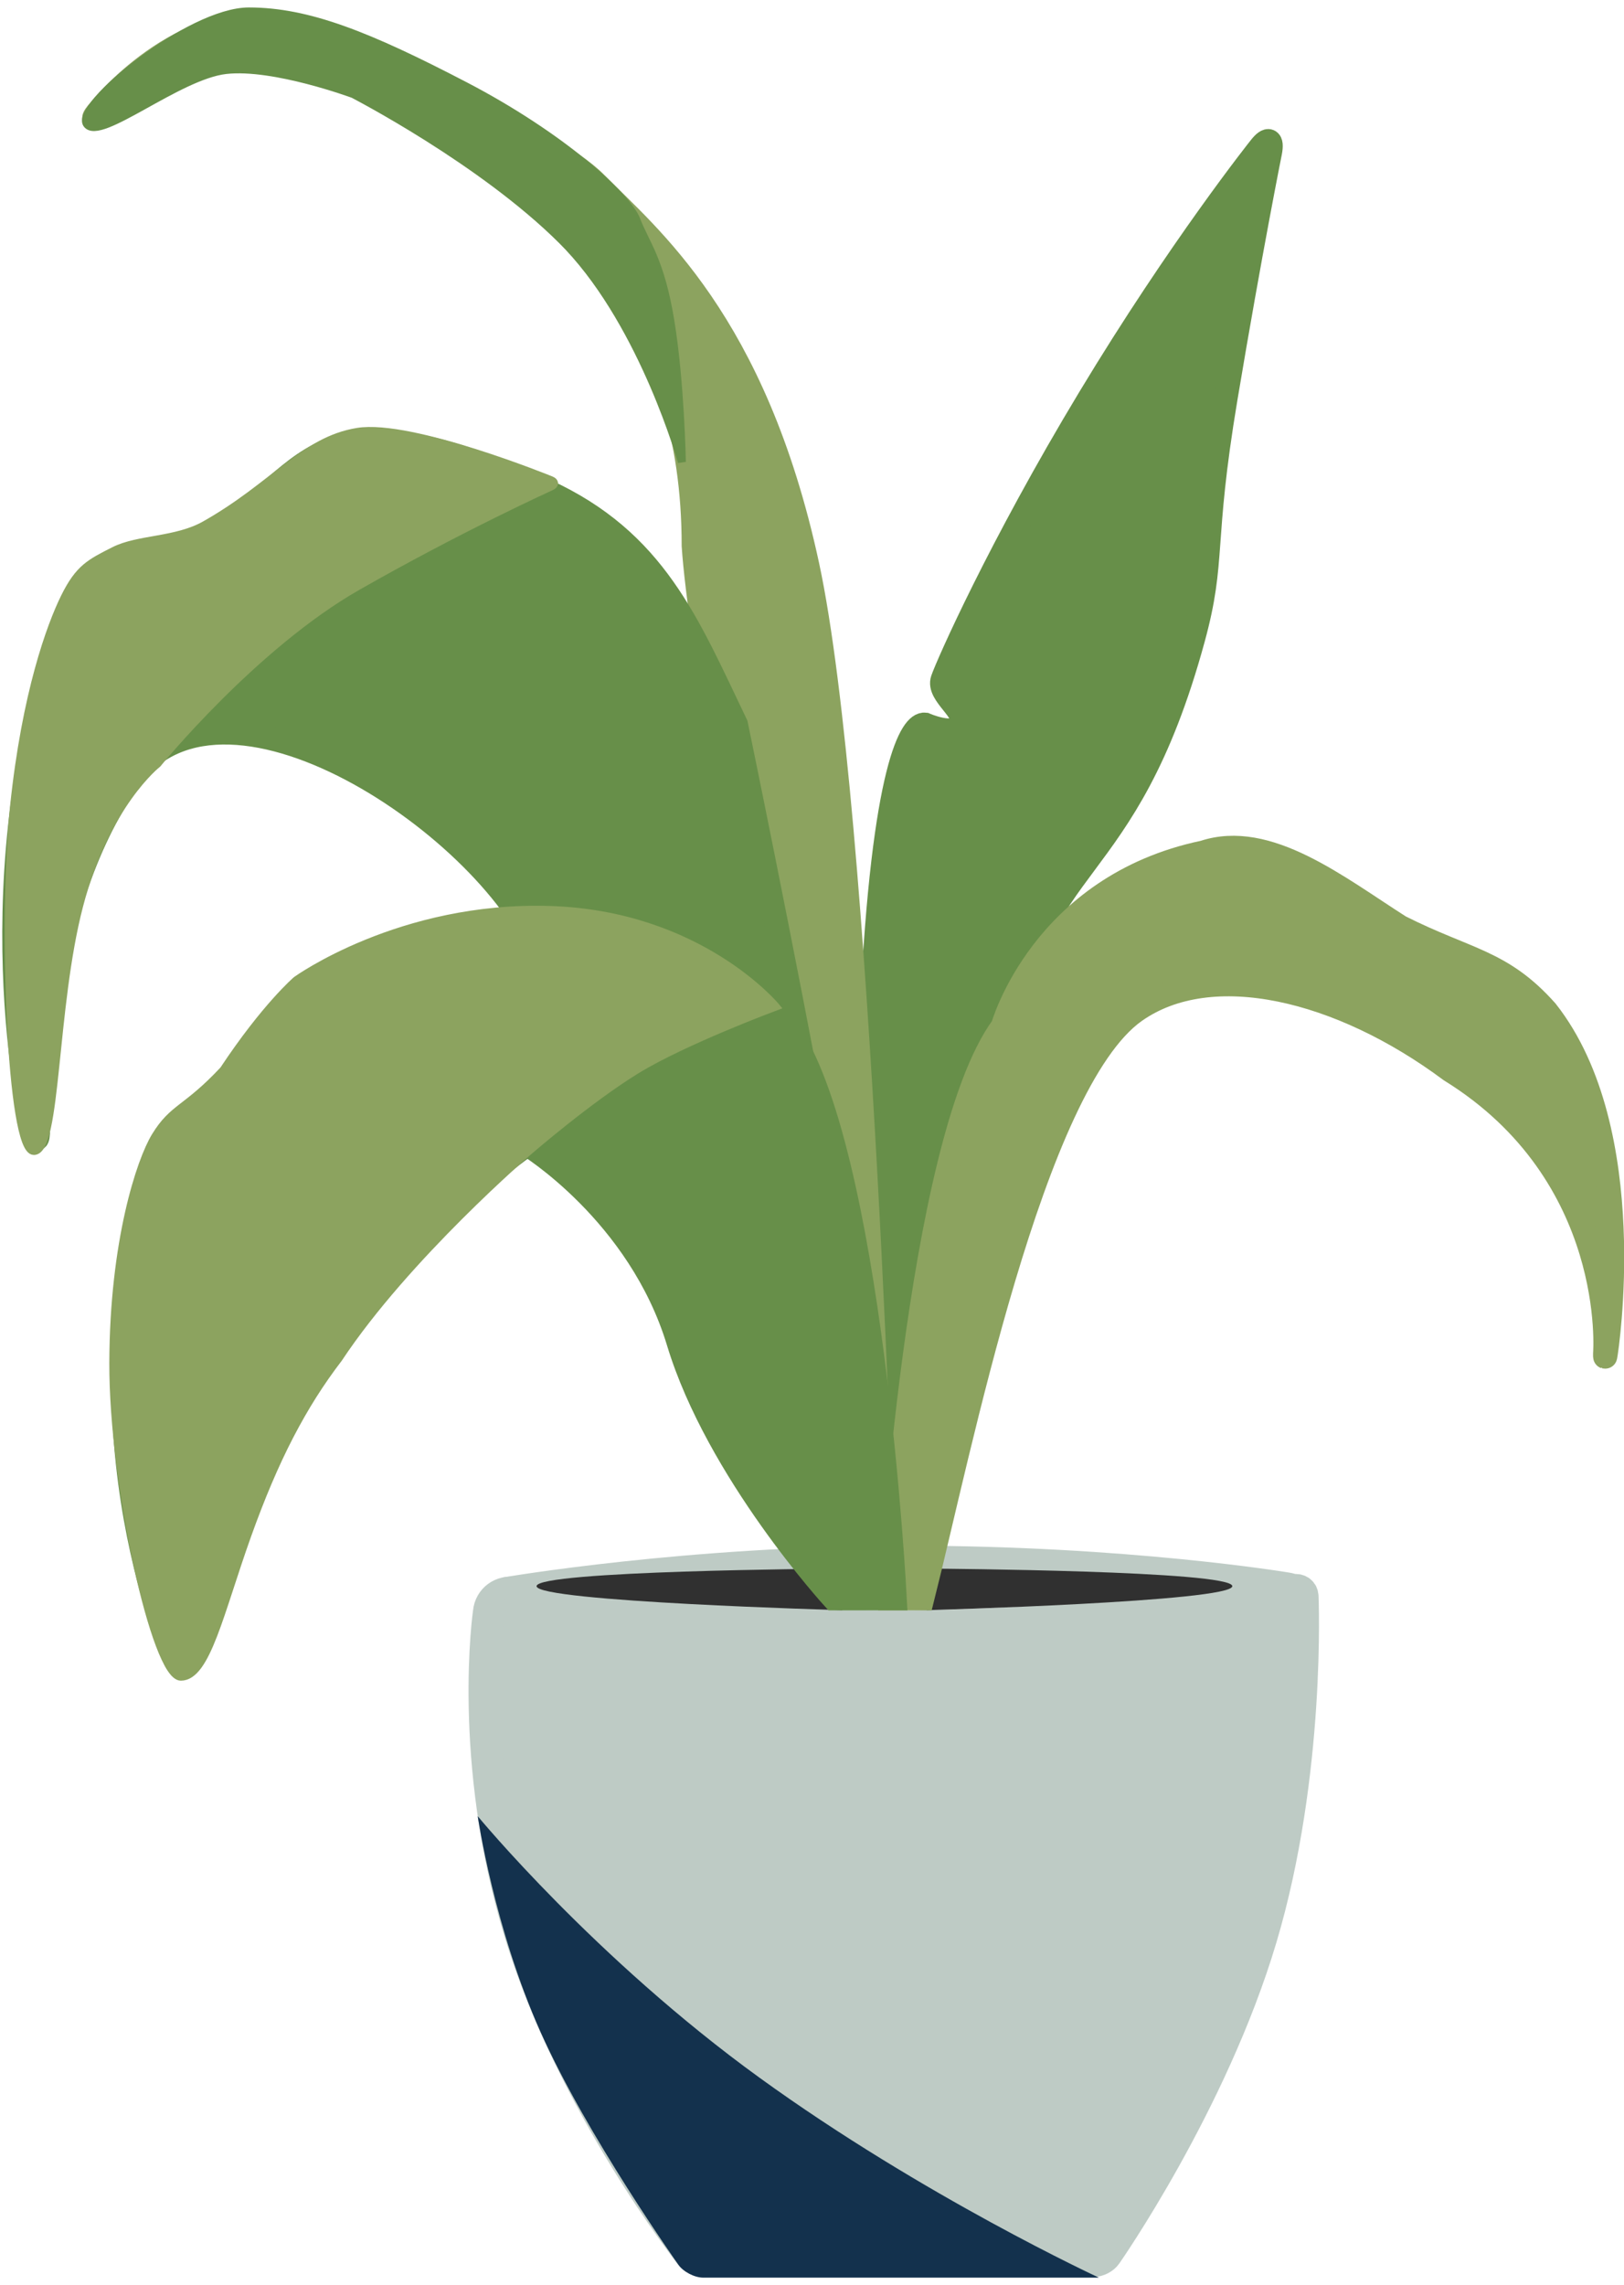 <?xml version="1.0" encoding="UTF-8"?>
<svg width="204px" height="287px" viewBox="0 0 204 287" version="1.1" xmlns="http://www.w3.org/2000/svg" xmlns:xlink="http://www.w3.org/1999/xlink">
    <!-- Generator: Sketch 43.2 (39069) - http://www.bohemiancoding.com/sketch -->
    <title>Pot</title>
    <desc>Created with Sketch.</desc>
    <defs></defs>
    <g id="Page-1" stroke="none" stroke-width="1" fill="none" fill-rule="evenodd">
        <g id="Desktop-Landscape" transform="translate(-954, -243)">
            <g id="Pot" transform="translate(955, 244)">
                <g id="Group-2">
                    <path d="M63.667,199.077 C62.039,198.768 60.563,199.847 60.407,201.494 C60.407,201.494 57.703,219.93 64.278,241.603 C70.853,263.275 85.742,282.19 85.742,282.19 C86.073,282.623 86.783,282.973 87.338,282.973 L136.396,282.973 C136.946,282.973 137.647,282.602 137.954,282.15 C137.954,282.15 151.216,263.186 157.409,242.436 C163.603,221.687 162.631,199.507 162.631,199.507 C162.615,198.96 162.165,198.604 161.615,198.708 C161.615,198.708 139.433,203.237 111.326,203.237 C83.218,203.237 63.667,199.077 63.667,199.077 Z" id="Path" stroke="#BECBC5" stroke-width="4" fill="#BECBC5"></path>
                    <path d="M59.008,227.104 C59.008,227.104 73.747,244.991 94.387,259.938 C115.027,274.885 137.041,285.063 137.041,285.063 L87.339,285.063 C86.237,285.063 84.833,284.332 84.202,283.421 C84.202,283.421 72.748,267.275 66.9,254.211 C61.052,241.147 59.008,227.104 59.008,227.104 Z" id="Line" fill="#13314D"></path>
                    <path d="M62.436,198.597 C62.436,198.597 85.457,194.633 112.956,194.633 C140.454,194.633 160.524,197.963 160.524,197.963 C161.602,198.127 161.58,198.263 160.5,198.267 L62.436,198.597 Z" id="Line" stroke="#BECBC5" stroke-width="3" fill="#D8D8D8" stroke-linecap="square"></path>
                    <path d="M152.526,196.021 L153.795,201.233 C153.795,201.233 115.402,200.166 115.402,198.217 C115.402,196.268 152.526,196.021 152.526,196.021 Z" id="Path-3" fill="#303030" transform="translate(134.599, 198.627) scale(-1, 1) translate(-134.599, -198.627) "></path>
                    <path d="M103.526,196.021 L104.795,201.233 C104.795,201.233 66.402,200.166 66.402,198.217 C66.402,196.268 103.526,196.021 103.526,196.021 Z" id="Path-3" fill="#303030"></path>
                    <path d="M154.784,197.059 C157.267,197.059 159.644,156.904 158.189,126 C156.735,95.096 153.118,89.806 151.508,90 C151.508,90 147.764,91.65 146.932,90 C146.1,88.35 149.951,86.225 149.296,84.346 C148.642,82.466 142.212,67.858 130.838,49 C119.465,30.142 109.405,17.535 109.405,17.535 C108.395,16.23 107.838,16.495 108.156,18.12 C108.156,18.12 110.637,30.462 113.74,49 C116.842,67.538 115.067,69.112 117.823,79.213 C126.37,110.533 137.781,106.116 140.872,130 C143.963,153.884 150.656,197.059 154.784,197.059 Z" id="Leaf-Three" stroke="#678F49" stroke-width="3" fill="#678F49" transform="translate(133.35, 106.883) scale(-1, 1) translate(-133.35, -106.883) "></path>
                    <path d="M201.523,199.754 C201.523,199.754 198.27,142.634 187.476,127.915 C187.476,127.915 182.532,110.31 162.228,106.057 C154.2,103.393 145.481,110.381 137.589,115.409 C129.142,119.665 124.818,119.674 119.194,126 C107.294,141.108 111.727,169.019 111.727,169.019 C111.803,169.561 111.841,169.545 111.827,168.998 C111.827,168.998 110.025,146.549 131.256,133.426 C145.044,123.162 161.285,119.228 170.875,126 C183.827,135.145 192.97,181.54 197.577,199.754 L201.523,199.754 Z" id="Leaf-Three" stroke="#8CA35F" stroke-width="3" fill="#8CA35F" transform="translate(156.221, 152.612) scale(-1, 1) translate(-156.221, -152.612) "></path>
                    <g id="Leaf-Four" transform="translate(9, 0)">
                        <path d="M101,199.231 C101,199.231 98.043,100.732 91.416,70 C84.789,39.268 71.327,28.645 64.865,22.049 C61.808,18.929 55.321,15.773 48.438,11.821 C41.555,7.87 32.357,3.359 25.586,2.18 C12.736,-0.058 2.539,12.814 2.539,12.814 C1.436,14.034 1.62,14.235 2.992,13.287 C2.992,13.287 8.186,9.153 14.911,7.346 C21.635,5.54 26.942,7.252 30.398,8.359 C32.11,8.907 38.557,9.848 50.223,18.735 C61.888,27.622 77.128,39.268 77.128,67.546 C78.616,90.286 101,199.231 101,199.231 Z" stroke="#8CA35F" stroke-width="3" fill="#8CA35F"></path>
                        <path d="M75.653,57.02 C75.653,57.02 75.474,47.01 74.206,39.297 C72.937,31.584 71.098,29.644 69.935,26.612 C68.772,23.58 60.484,16.074 48.391,9.776 C36.298,3.478 28.703,0.437 21.26,0.437 C13.817,0.437 -0.697,12.376 0.921,14.586 C2.538,16.796 12.347,8.473 18.377,7.794 C24.406,7.116 34.382,10.821 34.382,10.821 C34.382,10.821 50.573,19.166 60.647,29.231 C60.906,29.489 61.161,29.753 61.412,30.02 C70.972,40.194 75.653,57.02 75.653,57.02 Z" id="Line" stroke="#678F49" fill="#678F49" stroke-linecap="square"></path>
                    </g>
                    <g id="Leaf-Two" transform="translate(0, 53)" stroke-linecap="square">
                        <path d="M109.287,145.883 C113.981,145.524 91.456,37 91.456,37 C85.316,24.198 81.284,13.969 67.512,7.644 C53.74,1.319 46.354,0.596 40.963,2.352 C35.523,4.122 31.996,9.553 25.923,12.935 C19.849,16.318 13.024,13.202 7.769,22.664 C-4.553,55.966 3.177,87.846 3.177,87.846 C3.505,89.457 3.769,89.42 3.799,87.766 C3.799,87.766 3.178,60.763 15.314,43.763 C27.449,26.764 62.595,51.264 67.512,67.518 C72.429,83.771 102.264,146.42 109.287,145.883 Z" stroke="#678F49" stroke-width="3" fill="#678F49"></path>
                        <path d="M24.739,11.936 C21.126,13.974 16.383,13.636 13.354,15.168 C10.325,16.7 8.937,17.368 7.147,20.985 C5.357,24.603 2.243,33.107 0.762,47.288 C-0.72,61.469 0.33,90.56 3.255,90.56 C6.179,90.56 5.606,72.541 8.937,59.765 C12.267,46.989 18.778,41.917 18.778,41.917 C18.778,41.917 30.85,27.079 43.918,19.633 C56.986,12.187 68.229,7.099 68.229,7.099 C68.731,6.867 68.731,6.516 68.206,6.309 C68.206,6.309 50.663,-0.85 43.918,0.24 C37.174,1.33 33.44,7.027 24.739,11.936 Z" id="Line" stroke="#8CA35F" fill="#8CA35F"></path>
                    </g>
                    <g id="Leaf-One" transform="translate(13, 113)">
                        <path d="M98.407,86.752 C98.407,86.752 95.443,29.736 84.649,15.017 C84.649,15.017 78.511,8.199 66.308,3.978 C54.104,-0.243 37.662,3.978 37.662,3.978 C23.292,8.244 21.902,11.986 16.585,18.99 C14.367,21.913 11.465,25.403 6.652,29.736 C-5.67,63.038 7.925,94.197 7.925,94.197 C8.52,95.745 9.385,95.714 9.879,94.134 C9.879,94.134 16.246,71.548 28.381,54.549 C40.516,37.549 52.237,29.736 52.237,29.736 C52.237,29.736 66.308,38.295 71.225,54.549 C76.142,70.802 90.731,86.752 90.731,86.752 L98.407,86.752 Z" id="Path-2" stroke="#678F49" stroke-width="3" fill="#678F49"></path>
                        <path d="M52.5,30.5 C52.5,30.5 59.948,24.06 65.907,20.393 C71.866,16.726 83.442,12.421 83.442,12.421 C83.442,12.421 73.897,0.884 55.088,0.287 C36.279,-0.309 23.243,9.11 23.243,9.11 C23.243,9.11 19.366,12.421 14.082,20.393 C9.376,25.427 7.775,25.03 5.526,28.713 C3.647,31.789 0.275,41.947 0.232,57.181 C0.19,72.415 5.561,96.586 8.719,96.586 C11.94,96.586 13.614,88.47 17.061,78.833 C20.508,69.197 23.985,62.539 28.523,56.609 C37.021,43.785 52.5,30.5 52.5,30.5 Z" id="Line" stroke="#8CA35F" fill="#8CA35F" stroke-linecap="square"></path>
                    </g>
                </g>
            </g>
        </g>
    </g>
</svg>